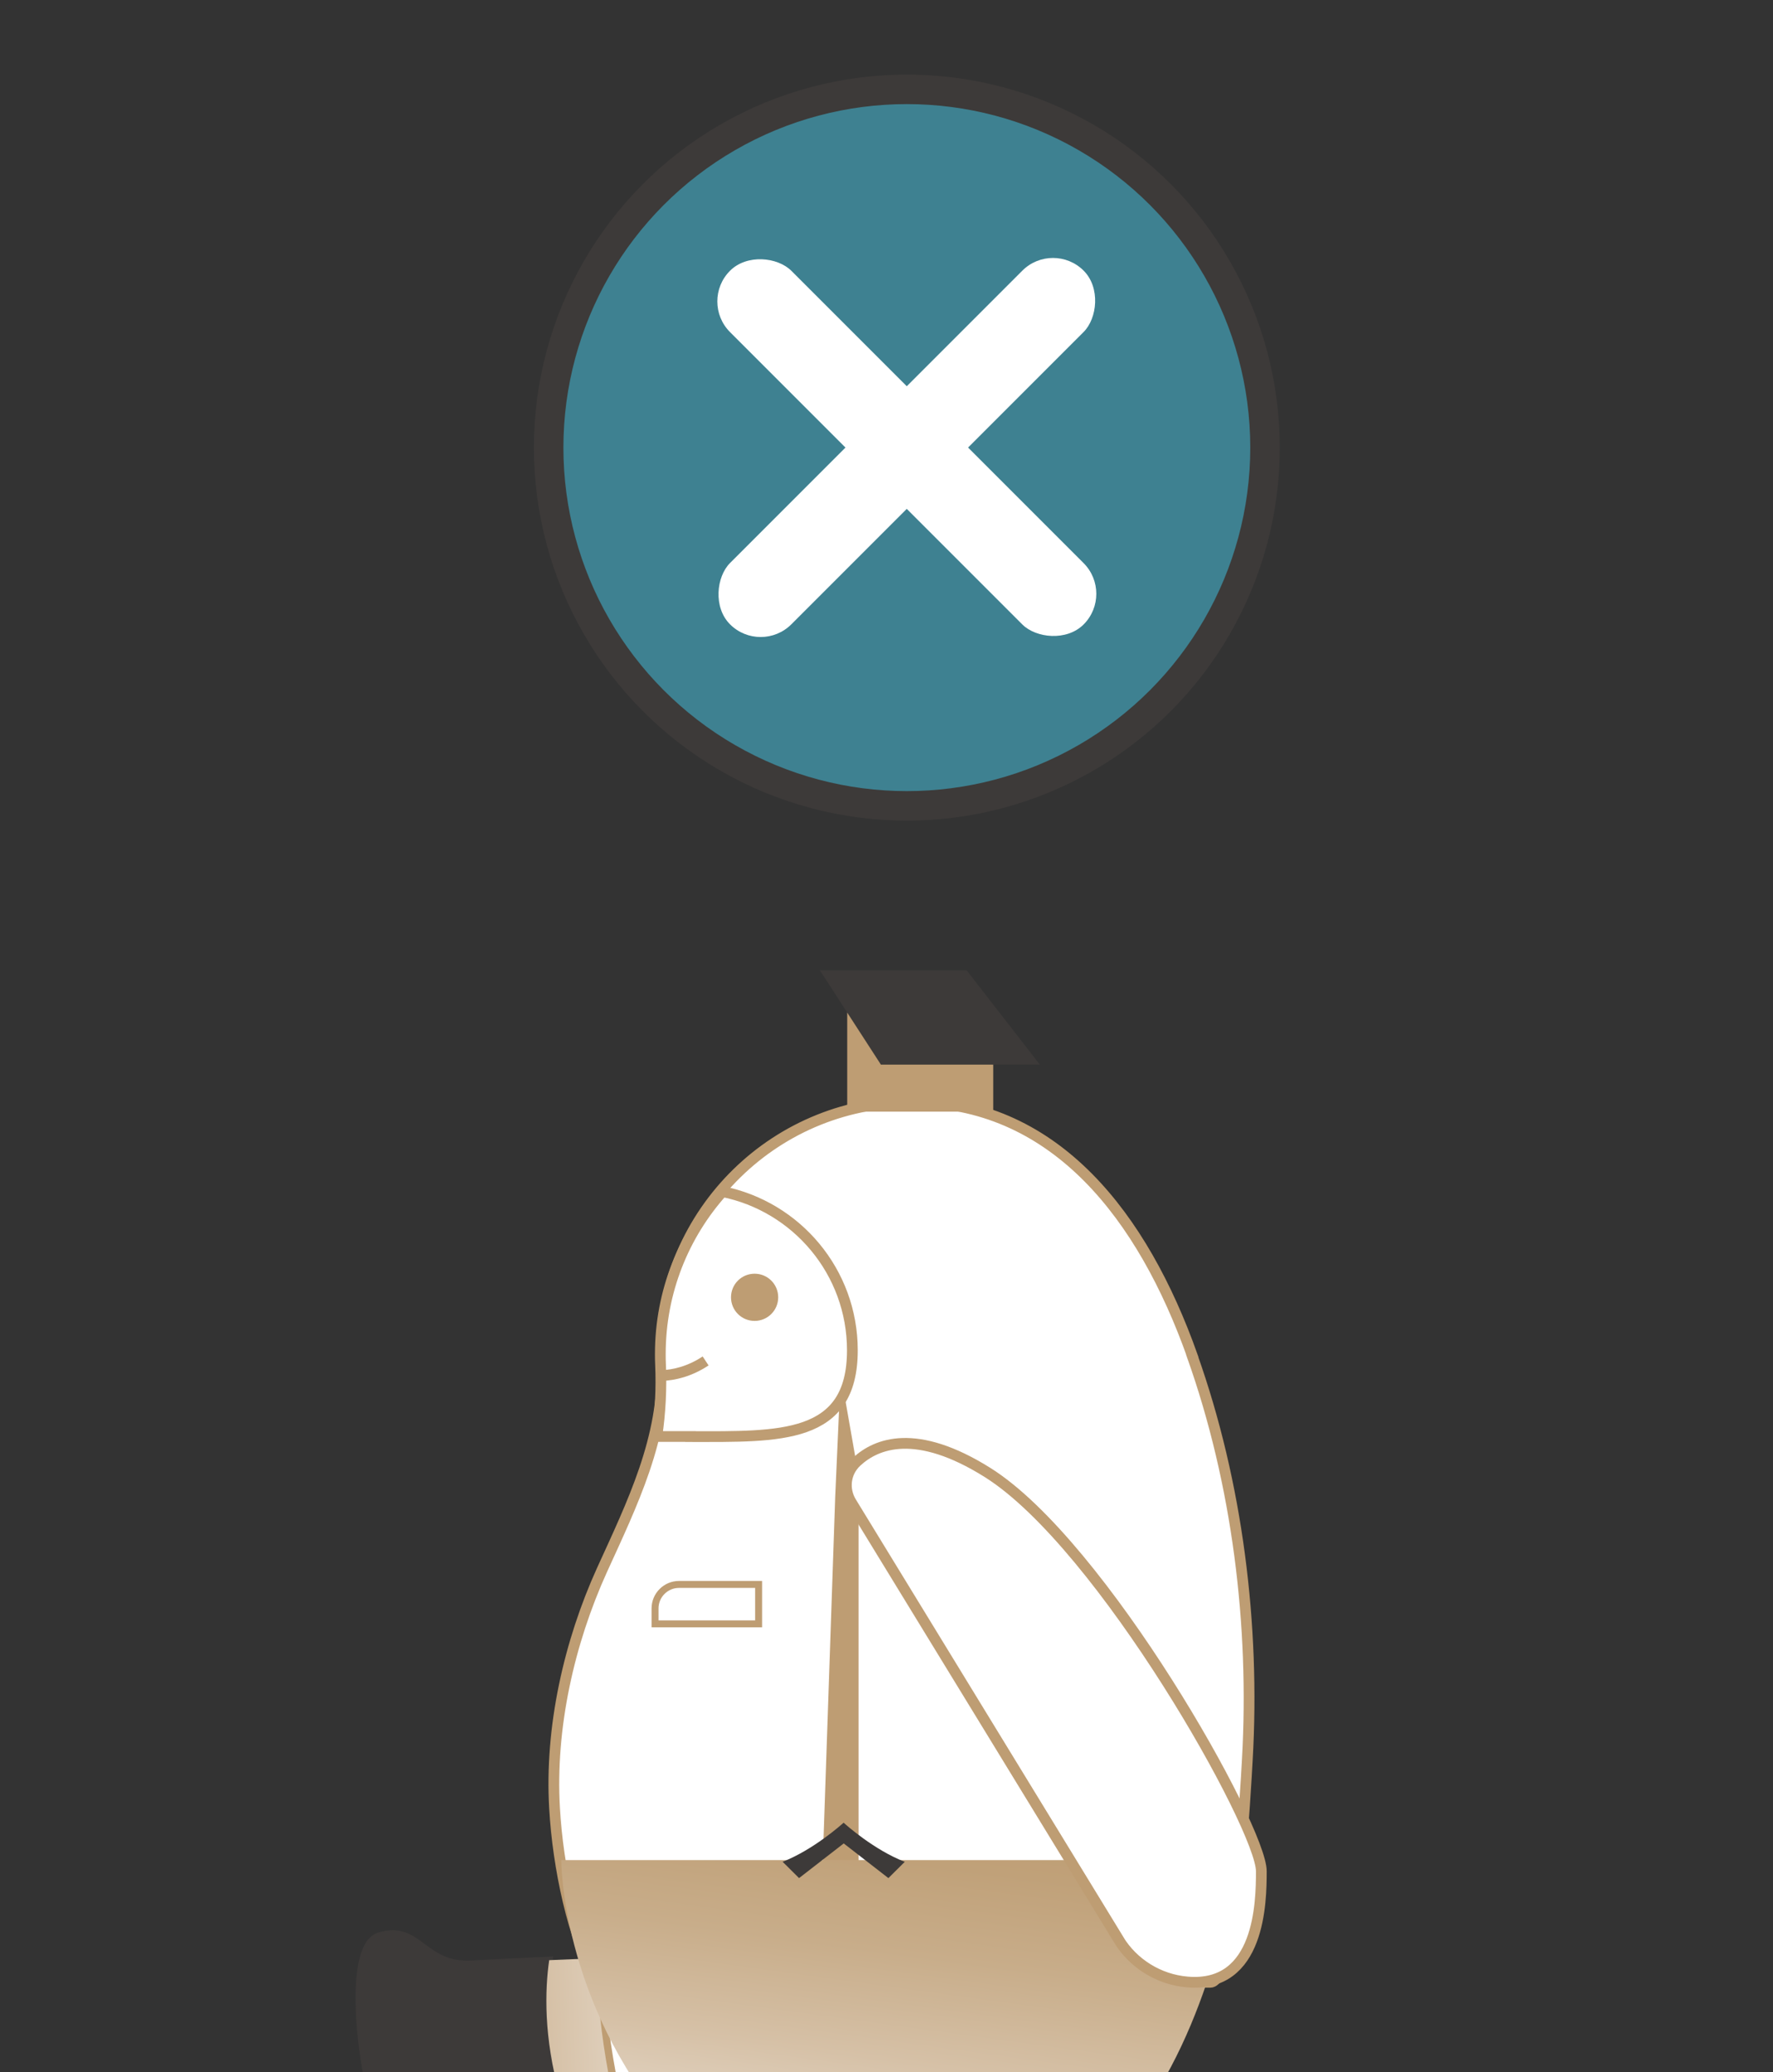 <?xml version="1.0" encoding="UTF-8"?>
<svg id="_圖層_2" data-name="圖層 2" xmlns="http://www.w3.org/2000/svg" xmlns:xlink="http://www.w3.org/1999/xlink" viewBox="0 0 168.3 196.66">
  <rect x="0" y="0" width="168.3" height="196.66" fill="#333333" stroke="none"/>
  <defs>
    <style>
      .cls-1, .cls-2 {
        stroke-width: 1.02px;
      }

      .cls-1, .cls-2, .cls-3, .cls-4, .cls-5, .cls-6 {
        stroke-miterlimit: 10;
      }

      .cls-1, .cls-2, .cls-3, .cls-6 {
        stroke: #be9d73;
      }

      .cls-1, .cls-3, .cls-7, .cls-6 {
        fill: #fff;
      }

      .cls-2, .cls-8 {
        fill: none;
      }

      .cls-3 {
        stroke-width: .7px;
      }

      .cls-4 {
        fill: #3e8191;
        stroke-width: 2.8px;
      }

      .cls-4, .cls-5 {
        stroke: #3d3a39;
      }

      .cls-9 {
        fill: #be9d73;
      }

      .cls-9, .cls-8, .cls-7, .cls-10, .cls-11, .cls-12 {
        stroke-width: 0px;
      }

      .cls-5, .cls-6 {
        stroke-width: .66px;
      }

      .cls-5, .cls-12 {
        fill: #3d3a39;
      }

      .cls-13 {
        clip-path: url(#clippath-1);
      }

      .cls-10 {
        fill: url(#_未命名漸層_13);
      }

      .cls-14 {
        clip-path: url(#clippath);
      }

      .cls-11 {
        fill: url(#_未命名漸層_14);
      }
    </style>
    <clipPath id="clippath">
      <rect class="cls-8" width="168.3" height="196.66"/>
    </clipPath>
    <clipPath id="clippath-1">
      <rect class="cls-8" x="12.55" y="61.82" width="134.86" height="134.86"/>
    </clipPath>
    <linearGradient id="_未命名漸層_14" data-name="未命名漸層 14" x1="-15.5" y1="198.98" x2="90.53" y2="195.7" gradientUnits="userSpaceOnUse">
      <stop offset=".38" stop-color="#be9d73"/>
      <stop offset=".45" stop-color="#c0a179"/>
      <stop offset=".54" stop-color="#c8ad8a"/>
      <stop offset=".64" stop-color="#d6c1a7"/>
      <stop offset=".75" stop-color="#e8ddcf"/>
      <stop offset=".87" stop-color="#fff"/>
    </linearGradient>
    <linearGradient id="_未命名漸層_13" data-name="未命名漸層 13" x1="88.39" y1="154.14" x2="78.55" y2="226.29" gradientUnits="userSpaceOnUse">
      <stop offset=".23" stop-color="#be9d73"/>
      <stop offset=".31" stop-color="#c0a179"/>
      <stop offset=".43" stop-color="#c8ad8a"/>
      <stop offset=".57" stop-color="#d6c1a7"/>
      <stop offset=".72" stop-color="#e8ddcf"/>
      <stop offset=".87" stop-color="#fff"/>
    </linearGradient>
  </defs>
  <g id="_圖層_2-2" data-name="圖層 2">
    <g class="cls-14">
      <circle class="cls-4" cx="86.08" cy="42.48" r="34"/>
      <g class="cls-13">
        <g>
          <g>
            <path class="cls-5" d="M52.13,186.03c-2.95.13-5.69.26-7.28.36-4.73.3-5.03-3.84-8.87-2.66-3.84,1.18-1.1,18.1,1.56,21.36,1.18,1.44,12.18,1.83,18.55,2.23-.97-2.31-2.02-5.16-2.96-8.51-1.54-5.49-1.4-9.97-1-12.78Z"/>
            <path class="cls-11" d="M57.09,185.82c-1.61.07-3.32.14-4.96.21-.4,2.81-.54,7.29,1,12.78.94,3.35,1.99,6.2,2.96,8.51,1.56.1,3.14.17,4.67.23-3.26-10.96-3.78-17.89-3.66-21.73Z"/>
            <path class="cls-3" d="M60.75,207.55c6.28.24,11.74.19,11.74.19l-.45-22.82-7.39.59s-3.45.14-7.57.31c-.12,3.84.41,10.77,3.66,21.73Z"/>
          </g>
          <path class="cls-1" d="M113.18,128.67c-4.72-13.28-12.94-23.78-26.03-24.09-13.39-.32-24.34,10.44-24.34,23.75,0,.34,0,.68.02,1.02.3,7.07-2.84,13.4-5.69,19.66-3.11,6.85-4.95,14.94-4.5,22.6.32,5.56,1.74,12.43,4.1,16.52,0,0,57.59,0,58.15,0,2.43-.02,3.37-18.71,3.51-21.12.73-12.77-.94-26.27-5.23-38.33Z"/>
          <polygon class="cls-9" points="78.08 177.21 81.5 177.07 81.5 140.04 79.8 130.36 79.28 142.09 78.08 177.21"/>
          <path class="cls-10" d="M53.29,176.53h64.1s-1.8,13.7-8.57,23.48c-1.77,2.56-4.04,8.8-6.92,8.8h-22.81s-9.58.13-15.57-6.91c-10.31-12.11-10.24-25.37-10.24-25.37Z"/>
          <path class="cls-6" d="M64.45,150.37h7.56v3.74h-9.83v-1.47c0-1.25,1.02-2.27,2.27-2.27Z"/>
          <path class="cls-12" d="M85.87,176.69c-2.89-1.12-5.57-3.5-5.79-3.71v-.02s0,0,0,0c0,0,0,0,0,0v.02c-.22.2-2.9,2.59-5.79,3.71l1.56,1.55,4.24-3.29,4.24,3.29,1.56-1.55Z"/>
          <path class="cls-1" d="M65.55,136.34c8.48,0,15.36.3,15.36-8.19,0-7.45-5.3-13.65-12.33-15.06-3.67,4.09-5.9,9.49-5.9,15.41,0,.33,0,.66.02.99.1,2.3-.02,4.59-.35,6.84,1.03,0,2.1,0,3.2,0Z"/>
          <path class="cls-9" d="M73.87,123.12c0-1.24-1-2.24-2.24-2.24-1.24,0-2.24,1-2.24,2.24s1,2.24,2.24,2.24c1.24,0,2.24-1,2.24-2.24Z"/>
          <path class="cls-2" d="M62.72,130.55c1.31-.04,2.77-.41,4.26-1.39"/>
          <rect class="cls-9" x="80.42" y="96.1" width="13.86" height="9.4"/>
          <polygon class="cls-12" points="77.82 92.08 83.62 101.04 98.71 101.04 91.75 92.08 77.82 92.08"/>
          <path class="cls-1" d="M106.21,184.11l-25.4-41.53c-.77-1.25-.59-2.84.51-3.86,1.87-1.73,5.63-3.24,12.43,1.03,10.88,6.84,25.99,33.72,25.98,37.84,0,2.94-.12,11.09-7.01,10.51-2.76-.23-5.17-1.79-6.52-3.99Z"/>
        </g>
      </g>
      <g>
        <rect class="cls-7" x="81.96" y="18.74" width="8.23" height="47.47" rx="4.12" ry="4.12" transform="translate(-4.82 73.31) rotate(-45)"/>
        <rect class="cls-7" x="81.96" y="18.74" width="8.23" height="47.47" rx="4.12" ry="4.12" transform="translate(55.25 -48.43) rotate(45)"/>
      </g>
    </g>
  </g>
</svg>